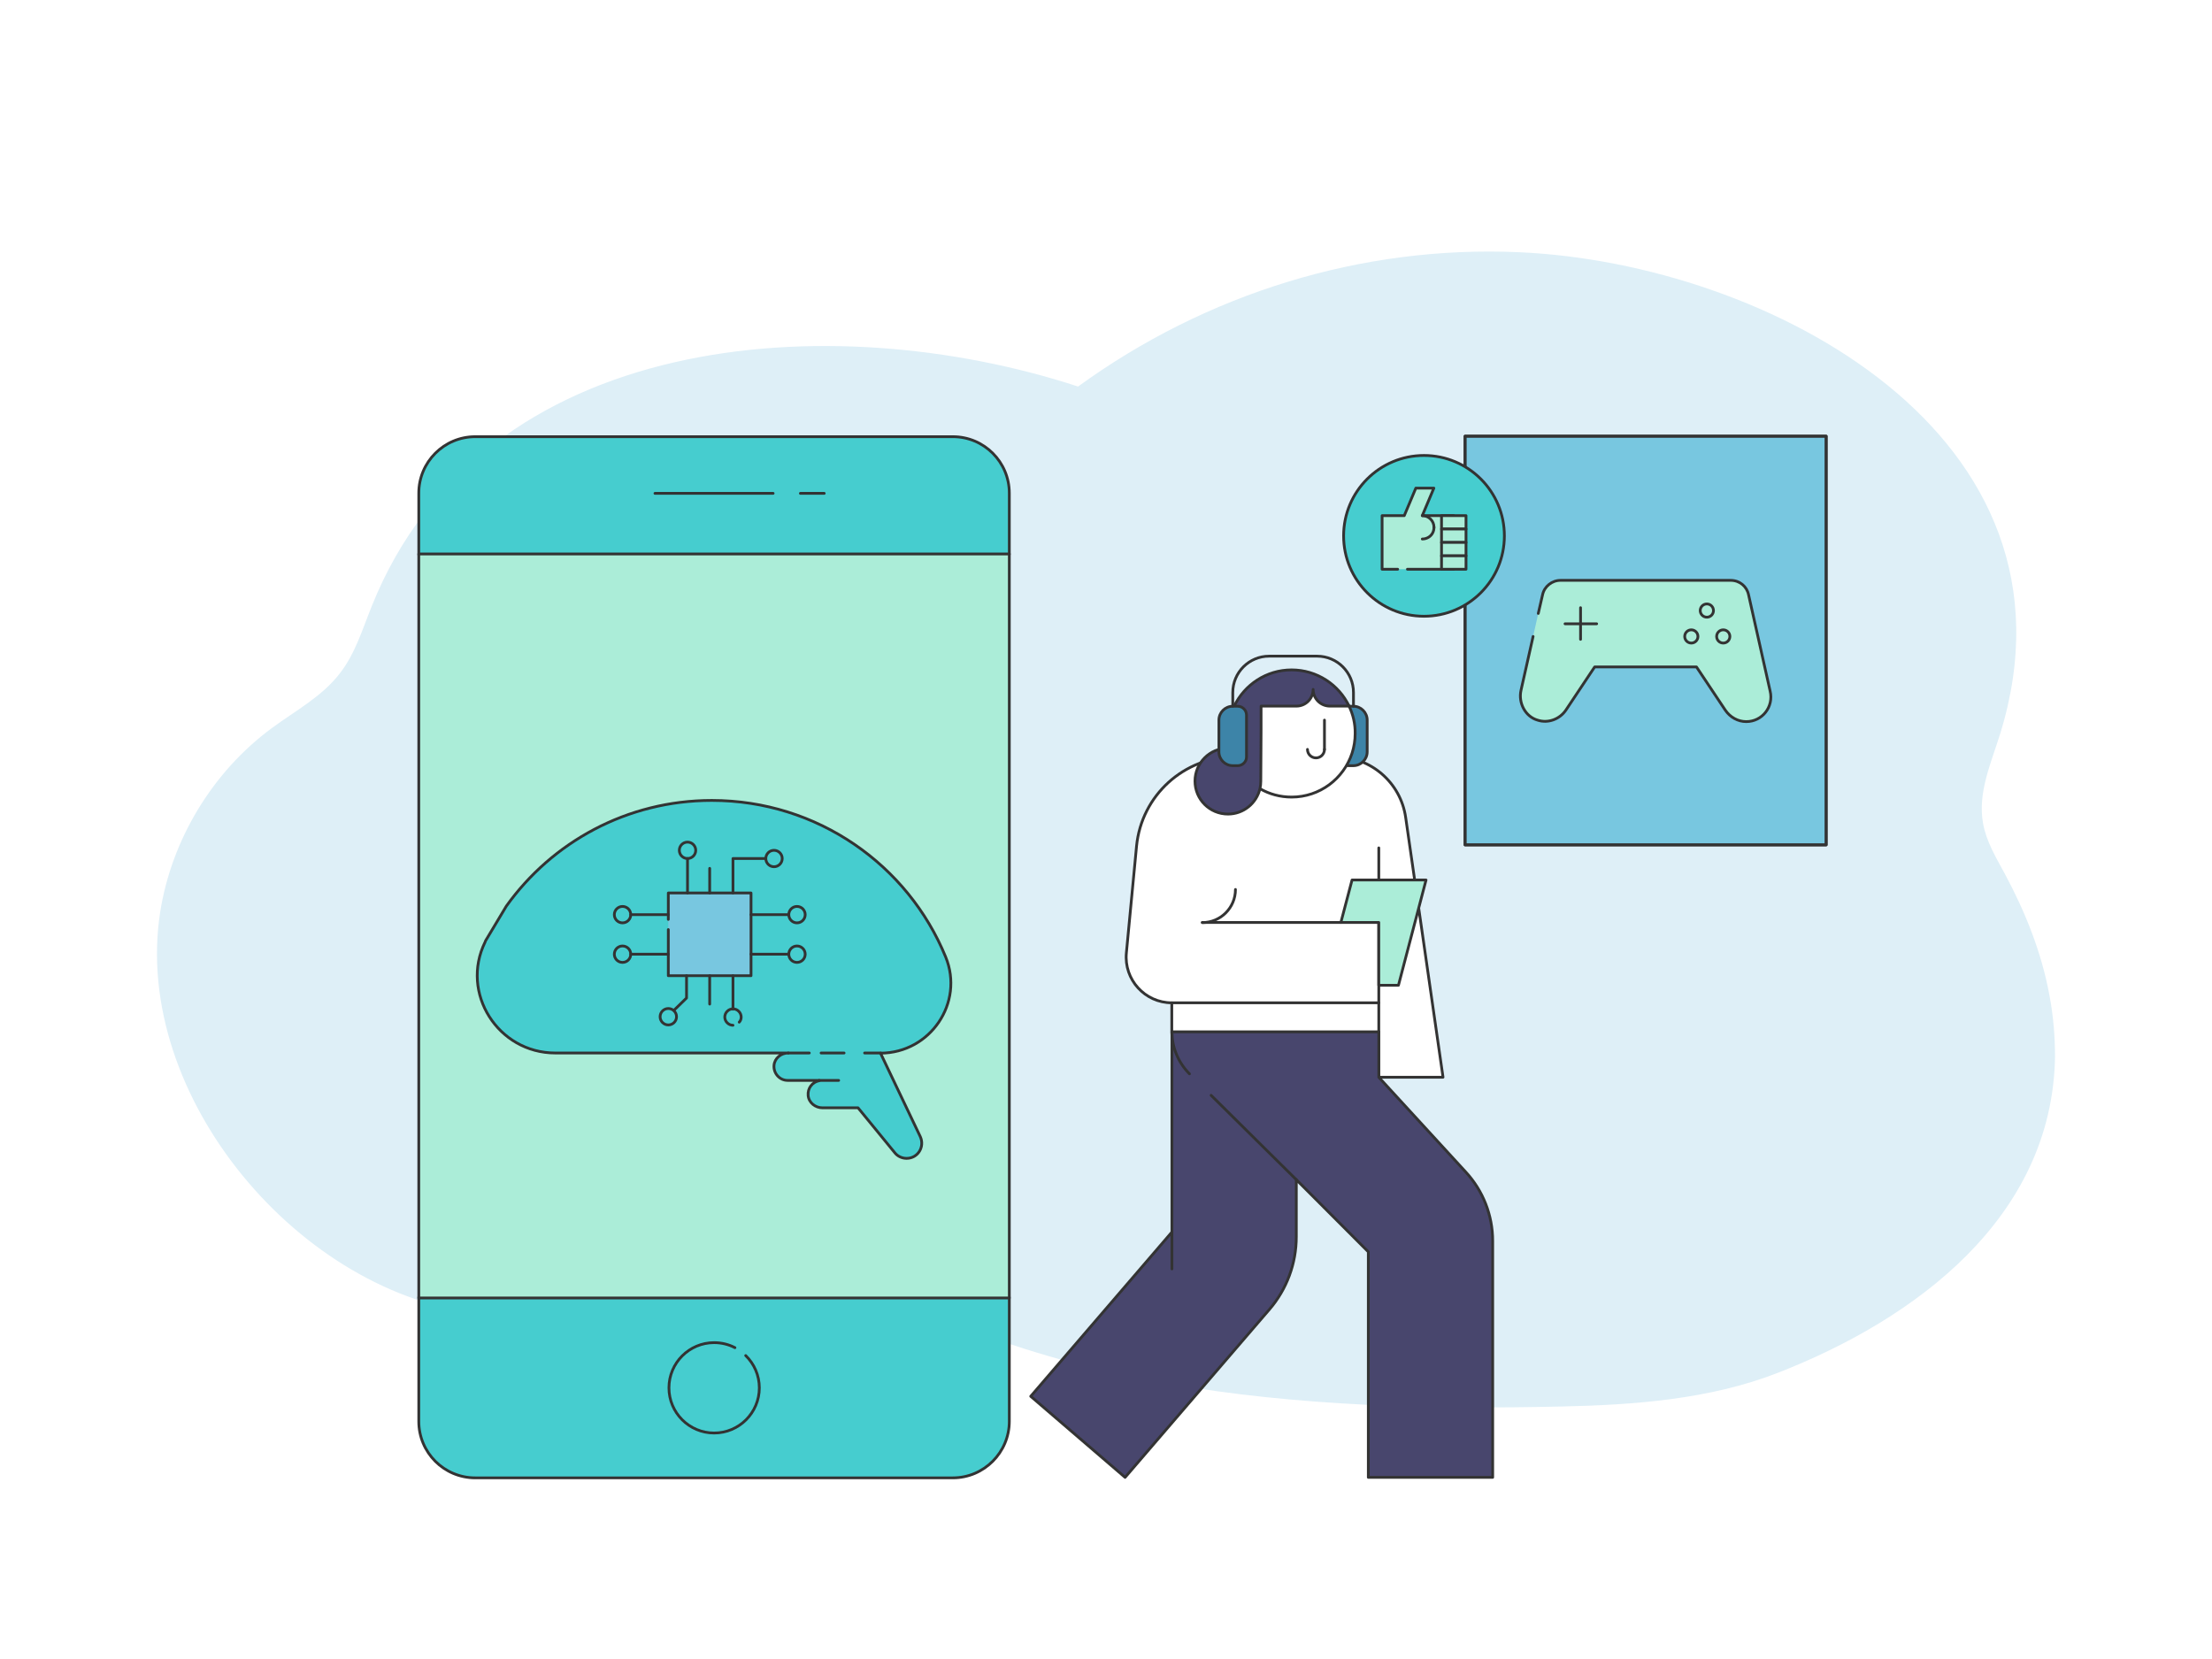 <svg xmlns="http://www.w3.org/2000/svg" height="1200" width="1600" version="1.1" xmlns:xlink="http://www.w3.org/1999/xlink" xmlns:svgjs="http://svgjs.com/svgjs"><rect fill="#ffffff" width="1600" height="1200"></rect><g><path d="M1482.44 720.1C1476.84 689.32 1465.05 659.8 1450.29 632.34 1444 620.67 1436.67 608.66 1434.39 595.5 1430.38 573.42 1440.22 551.91 1446.86 530.51 1513.45 314.49 1278.21 190.46 1099.03 182.45 984.84 177.3 872.25 212.43 779.8 279.59 601.65 221.24 349.01 238.4 268.92 438.4 262.17 455.11 256.91 472.84 245.92 486.92 232.99 503.85 213.54 514.15 196.5 526.73 153.59 558.43 124.07 607.4 115.83 659.92 95.23 793.1 217.66 937.61 349.13 950.43 392.72 954.66 436.66 948.6 478.99 938.18 488.83 935.89 582.43 898.59 581.51 897.56 737.92 1008.78 944.33 1021.59 1129.58 1017.36 1182.09 1016.22 1236.79 1012.21 1285.99 992.99 1385.19 954.32 1484.39 881.09 1486.45 764.61 1486.45 750.08 1485.3 735.09 1482.44 720.1Z" fill="#deeff7" opacity="1" stroke-width="2" stroke="none"></path></g><g><path d="M1320.92 315.51H1059.71V611.12H1320.92V315.51Z" fill="#78c7e0" stroke="#333333" stroke-width="2" stroke-linecap="round" stroke-linejoin="round" opacity="1"></path><path d="M1320.92 315.51H1059.71V611.12H1320.92V315.51Z" stroke="#333333" stroke-width="2" stroke-linecap="round" stroke-linejoin="round" opacity="1" fill="none"></path></g><g><path d="M689.2 1068.97H343.78C321.21 1068.97 302.92 1050.68 302.92 1028.11V938.87C302.92 938.74 320.82 786.46 320.82 657.66 320.82 561.41 302.92 400.7 302.92 400.7V356.73C302.92 334.16 321.21 315.87 343.78 315.87H689.2C711.77 315.87 730.06 334.16 730.06 356.73V400.7C729.41 403.17 702.43 526.13 702.43 657.92 702.43 754.42 730.06 938.87 730.06 938.87V1028.11C730.06 1050.55 711.77 1068.97 689.2 1068.97Z" fill="#46cdcf" stroke="#333333" stroke-width="2" stroke-linecap="round" stroke-linejoin="round" opacity="1"></path><path d="M730.06 400.7H302.92V938.87H730.06V400.7Z" fill="#abedd8" stroke="#333333" stroke-width="2" stroke-linecap="round" stroke-linejoin="round" opacity="1"></path><path d="M539.38 980.51C545.48 986.47 549.24 994.78 549.24 1003.86 549.24 1021.89 534.58 1036.54 516.55 1036.54 498.52 1036.54 483.87 1021.89 483.87 1003.86 483.87 985.83 498.52 971.17 516.55 971.17 522 971.17 527.06 972.47 531.6 974.8" stroke="#333333" stroke-width="2" stroke-linecap="round" stroke-linejoin="round" opacity="1" fill="none"></path><path d="M473.75 356.86H559.23" stroke="#333333" stroke-width="2" stroke-linecap="round" stroke-linejoin="round" opacity="1" fill="none"></path><path d="M578.94 356.86H596.19" stroke="#333333" stroke-width="2" stroke-linecap="round" stroke-linejoin="round" opacity="1" fill="none"></path></g><g><path d="M1030.01 445.75C1062.13 445.75 1088.16 419.71 1088.16 387.6 1088.16 355.49 1062.13 329.45 1030.01 329.45 997.9 329.45 971.87 355.49 971.87 387.6 971.87 419.71 997.9 445.75 1030.01 445.75Z" fill="#46cdcf" stroke="#333333" stroke-width="2" stroke-linecap="round" stroke-linejoin="round" opacity="1"></path><path d="M1018.03 411.74H1051.51V372.98H1028.78L1037.15 353.07H1024.11L1015.74 372.98H999.71V411.74H1010.98" fill="#abedd8" opacity="1" stroke-width="2" stroke="none"></path><path d="M1018.03 411.74H1051.51V372.98H1028.78L1037.15 353.07H1024.11L1015.74 372.98H999.71V411.74H1010.98" stroke="#333333" stroke-width="2" stroke-linecap="round" stroke-linejoin="round" opacity="1" fill="none"></path><path d="M1028.78 372.98C1033.45 372.98 1037.24 376.76 1037.24 381.43" stroke="#333333" stroke-width="2" stroke-linecap="round" stroke-linejoin="round" opacity="1" fill="none"></path><path d="M1028.78 389.89C1030.54 389.89 1032.13 389.36 1033.54 388.48 1035.83 386.98 1037.24 384.43 1037.24 381.43" stroke="#333333" stroke-width="2" stroke-linecap="round" stroke-linejoin="round" opacity="1" fill="none"></path><path d="M1060.41 372.98H1042.7V382.67H1060.41V372.98Z" fill="#abedd8" stroke="#333333" stroke-width="2" stroke-linecap="round" stroke-linejoin="round" opacity="1"></path><path d="M1060.41 382.67H1042.7V392.36H1060.41V382.67Z" fill="#abedd8" stroke="#333333" stroke-width="2" stroke-linecap="round" stroke-linejoin="round" opacity="1"></path><path d="M1060.41 392.36H1042.7V402.05H1060.41V392.36Z" fill="#abedd8" stroke="#333333" stroke-width="2" stroke-linecap="round" stroke-linejoin="round" opacity="1"></path><path d="M1060.41 402.05H1042.7V411.74H1060.41V402.05Z" fill="#abedd8" stroke="#333333" stroke-width="2" stroke-linecap="round" stroke-linejoin="round" opacity="1"></path></g><g><path d="M684.03 692.22C656.85 625.74 591.32 578.97 514.87 578.97 453.5 578.97 399.37 609.12 366.25 655.42L351.17 680.58C351.17 680.82 350.93 681.06 350.93 681.3 332.65 718.33 360.31 761.66 401.62 761.66H570.19C564.97 761.66 560.34 765.34 559.86 770.57 559.39 776.5 564.02 781.49 569.72 781.49H592.51C592.51 781.49 592.74 781.72 592.51 781.72 587.52 782.67 584.08 787.19 584.55 792.41 585.03 797.63 589.78 801.31 594.88 801.31H620.64L647.35 833.96C649.37 836.45 652.57 837.87 655.78 837.87 663.97 837.87 669.07 829.45 665.63 822.09L636.9 761.78C672.87 761.66 697.57 725.34 684.03 692.22Z" fill="#46cdcf" stroke="#333333" stroke-width="2" stroke-linecap="round" stroke-linejoin="round" opacity="1"></path><path d="M483.41 665.03V645.92H543.24V705.75H483.41V672.39" fill="#78c7e0" opacity="1" stroke-width="2" stroke="none"></path><path d="M483.41 665.03V645.92H543.24V705.75H483.41V672.39" stroke="#333333" stroke-width="2" stroke-linecap="round" stroke-linejoin="round" opacity="1" fill="none"></path><path d="M513.33 705.75V726.29" stroke="#333333" stroke-width="2" stroke-linecap="round" stroke-linejoin="round" opacity="1" fill="none"></path><path d="M483.41 741.36C486.69 741.36 489.35 738.7 489.35 735.43 489.35 732.15 486.69 729.49 483.41 729.49 480.13 729.49 477.48 732.15 477.48 735.43 477.48 738.7 480.13 741.36 483.41 741.36Z" stroke="#333333" stroke-width="2" stroke-linecap="round" stroke-linejoin="round" opacity="1" fill="none"></path><path d="M530.18 741.6C526.98 741.6 524.25 738.87 524.25 735.67 524.25 732.46 526.98 729.73 530.18 729.73 533.39 729.73 536.12 732.46 536.12 735.67 536.12 737.09 535.65 738.4 534.7 739.35" stroke="#333333" stroke-width="2" stroke-linecap="round" stroke-linejoin="round" opacity="1" fill="none"></path><path d="M559.86 626.93C563.14 626.93 565.8 624.27 565.8 620.99 565.8 617.72 563.14 615.06 559.86 615.06 556.57 615.06 553.93 617.72 553.93 620.99 553.93 624.27 556.57 626.93 559.86 626.93Z" stroke="#333333" stroke-width="2" stroke-linecap="round" stroke-linejoin="round" opacity="1" fill="none"></path><path d="M497.3 620.99C500.58 620.99 503.24 618.33 503.24 615.06 503.24 611.78 500.58 609.12 497.3 609.12 494.03 609.12 491.37 611.78 491.37 615.06 491.37 618.33 494.03 620.99 497.3 620.99Z" stroke="#333333" stroke-width="2" stroke-linecap="round" stroke-linejoin="round" opacity="1" fill="none"></path><path d="M487.45 730.8L496.59 721.89V705.75" stroke="#333333" stroke-width="2" stroke-linecap="round" stroke-linejoin="round" opacity="1" fill="none"></path><path d="M450.29 696.13C453.57 696.13 456.23 693.48 456.23 690.2 456.23 686.92 453.57 684.26 450.29 684.26 447.01 684.26 444.36 686.92 444.36 690.2 444.36 693.48 447.01 696.13 450.29 696.13Z" stroke="#333333" stroke-width="2" stroke-linecap="round" stroke-linejoin="round" opacity="1" fill="none"></path><path d="M450.29 667.53C453.57 667.53 456.23 664.87 456.23 661.59 456.23 658.31 453.57 655.65 450.29 655.65 447.01 655.65 444.36 658.31 444.36 661.59 444.36 664.87 447.01 667.53 450.29 667.53Z" stroke="#333333" stroke-width="2" stroke-linecap="round" stroke-linejoin="round" opacity="1" fill="none"></path><path d="M456.23 690.2H483.41" stroke="#333333" stroke-width="2" stroke-linecap="round" stroke-linejoin="round" opacity="1" fill="none"></path><path d="M456.23 661.59H483.41" stroke="#333333" stroke-width="2" stroke-linecap="round" stroke-linejoin="round" opacity="1" fill="none"></path><path d="M576.48 667.53C579.76 667.53 582.42 664.87 582.42 661.59 582.42 658.31 579.76 655.65 576.48 655.65 573.19 655.65 570.55 658.31 570.55 661.59 570.55 664.87 573.19 667.53 576.48 667.53Z" stroke="#333333" stroke-width="2" stroke-linecap="round" stroke-linejoin="round" opacity="1" fill="none"></path><path d="M576.48 696.13C579.76 696.13 582.42 693.48 582.42 690.2 582.42 686.92 579.76 684.26 576.48 684.26 573.19 684.26 570.55 686.92 570.55 690.2 570.55 693.48 573.19 696.13 576.48 696.13Z" stroke="#333333" stroke-width="2" stroke-linecap="round" stroke-linejoin="round" opacity="1" fill="none"></path><path d="M570.55 661.59H543.24" stroke="#333333" stroke-width="2" stroke-linecap="round" stroke-linejoin="round" opacity="1" fill="none"></path><path d="M570.55 690.2H543.24" stroke="#333333" stroke-width="2" stroke-linecap="round" stroke-linejoin="round" opacity="1" fill="none"></path><path d="M530.18 705.75V729.97" stroke="#333333" stroke-width="2" stroke-linecap="round" stroke-linejoin="round" opacity="1" fill="none"></path><path d="M530.18 645.92V620.99H553.69" stroke="#333333" stroke-width="2" stroke-linecap="round" stroke-linejoin="round" opacity="1" fill="none"></path><path d="M497.3 645.92V620.99" stroke="#333333" stroke-width="2" stroke-linecap="round" stroke-linejoin="round" opacity="1" fill="none"></path><path d="M513.33 645.92V628.11" stroke="#333333" stroke-width="2" stroke-linecap="round" stroke-linejoin="round" opacity="1" fill="none"></path><path d="M593.93 761.66H610.55" stroke="#333333" stroke-width="2" stroke-linecap="round" stroke-linejoin="round" opacity="1" fill="none"></path><path d="M570.19 761.66H585.38" stroke="#333333" stroke-width="2" stroke-linecap="round" stroke-linejoin="round" opacity="1" fill="none"></path><path d="M606.63 781.49H592.51" stroke="#333333" stroke-width="2" stroke-linecap="round" stroke-linejoin="round" opacity="1" fill="none"></path><path d="M637.02 761.66H625.39" stroke="#333333" stroke-width="2" stroke-linecap="round" stroke-linejoin="round" opacity="1" fill="none"></path></g><g><path d="M1108.93 460.37L1100.19 499.28C1098.11 508.43 1103.31 518.42 1112.26 520.92 1119.96 523.42 1128.28 520.09 1132.65 513.64L1153.46 482.42H1190.29 1227.12L1247.93 513.64C1251.47 518.84 1257.08 521.96 1263.12 521.96 1274.77 521.96 1283.09 511.14 1280.39 499.9L1264.78 430.19C1263.53 424.16 1258.33 419.79 1251.88 419.79H1190.29 1128.7C1122.66 419.79 1117.04 424.16 1115.79 430.19L1112.67 443.72" fill="#abedd8" opacity="1" stroke-width="2" stroke="none"></path><path d="M1108.93 460.37L1100.19 499.28C1098.11 508.43 1103.31 518.42 1112.26 520.92 1119.96 523.42 1128.28 520.09 1132.65 513.64L1153.46 482.42H1190.29 1227.12L1247.93 513.64C1251.47 518.84 1257.08 521.96 1263.12 521.96 1274.77 521.96 1283.09 511.14 1280.39 499.9L1264.78 430.19C1263.53 424.16 1258.33 419.79 1251.88 419.79H1190.29 1128.7C1122.66 419.79 1117.04 424.16 1115.79 430.19L1112.67 443.72" stroke="#333333" stroke-width="2" stroke-linecap="round" stroke-linejoin="round" opacity="1" fill="none"></path><path d="M1143.26 439.56V462.45" stroke="#333333" stroke-width="2" stroke-linecap="round" stroke-linejoin="round" opacity="1" fill="none"></path><path d="M1154.91 451.21H1132.03" stroke="#333333" stroke-width="2" stroke-linecap="round" stroke-linejoin="round" opacity="1" fill="none"></path><path d="M1246.47 465.15C1249.11 465.15 1251.26 463.01 1251.26 460.37 1251.26 457.72 1249.11 455.58 1246.47 455.58 1243.83 455.58 1241.69 457.72 1241.69 460.37 1241.69 463.01 1243.83 465.15 1246.47 465.15Z" stroke="#333333" stroke-width="2" stroke-linecap="round" stroke-linejoin="round" opacity="1" fill="none"></path><path d="M1234.61 446.43C1237.25 446.43 1239.4 444.28 1239.4 441.64 1239.4 439 1237.25 436.85 1234.61 436.85 1231.97 436.85 1229.82 439 1229.82 441.64 1229.82 444.28 1231.97 446.43 1234.61 446.43Z" stroke="#333333" stroke-width="2" stroke-linecap="round" stroke-linejoin="round" opacity="1" fill="none"></path><path d="M1223.37 465.15C1226.02 465.15 1228.16 463.01 1228.16 460.37 1228.16 457.72 1226.02 455.58 1223.37 455.58 1220.73 455.58 1218.59 457.72 1218.59 460.37 1218.59 463.01 1220.73 465.15 1223.37 465.15Z" stroke="#333333" stroke-width="2" stroke-linecap="round" stroke-linejoin="round" opacity="1" fill="none"></path></g><g><path d="M893.23 547.39H966.1C991.58 547.39 1013.18 566.12 1016.76 591.29L1043.78 779.19H997.32V746.34C997.32 789.63 847.59 789.63 847.59 746.34V725.36C828.14 725.36 812.89 708.58 814.74 689.23L822.1 611.97C825.69 575.33 856.39 547.39 893.23 547.39Z" fill="#ffffff" stroke="#333333" stroke-width="2" stroke-linecap="round" stroke-linejoin="round" opacity="1"></path><path d="M975.31 553.83H978.89C984.42 553.83 988.92 549.33 988.92 543.8V520.88C988.92 515.35 984.42 510.85 978.89 510.85H975.31C971.83 510.85 968.97 513.72 968.97 517.2V547.59C969.07 550.97 971.83 553.83 975.31 553.83Z" fill="#3d84a8" stroke="#333333" stroke-width="2" stroke-linecap="round" stroke-linejoin="round" opacity="1"></path><path d="M975.82 510.75C975.82 510.75 965.08 493.76 949.93 493.76 906.95 493.76 900.6 510.75 900.6 510.75 900.6 510.75 890.26 548.21 911.45 570.52 918.2 574.41 925.98 576.55 934.27 576.55 954.64 576.55 971.93 563.25 977.97 544.83 979.41 540.33 980.22 535.51 980.22 530.6 980.33 523.44 978.69 516.79 975.82 510.75Z" fill="#ffffff" stroke="#333333" stroke-width="2" stroke-linecap="round" stroke-linejoin="round" opacity="1"></path><path d="M912.17 527.94V524.05 510.75H937.75C944.4 510.75 949.83 505.32 949.83 498.67 949.83 505.32 955.25 510.75 961.91 510.75H975.82C968.46 495.29 952.59 484.55 934.27 484.55 915.95 484.55 900.19 495.29 892.72 510.75 889.86 516.79 888.22 523.44 888.22 530.5 888.22 530.91 888.22 531.42 888.32 531.83H888.22V541.14C875.12 541.14 864.37 551.79 864.37 564.99 864.37 578.19 875.02 588.84 888.22 588.84 899.48 588.84 908.89 580.96 911.35 570.52 911.76 568.78 911.96 566.93 911.96 565.09L912.17 527.94Z" fill="#48466d" stroke="#333333" stroke-width="2" stroke-linecap="round" stroke-linejoin="round" opacity="1"></path><path d="M958.02 520.88V542.06" stroke="#333333" stroke-width="2" stroke-linecap="round" stroke-linejoin="round" opacity="1" fill="none"></path><path d="M945.73 542.06C945.73 545.44 948.5 548.21 951.88 548.21 955.25 548.21 958.02 545.44 958.02 542.06" stroke="#333333" stroke-width="2" stroke-linecap="round" stroke-linejoin="round" opacity="1" fill="none"></path><path d="M895.28 553.83H891.7C886.17 553.83 881.67 549.33 881.67 543.8V520.88C881.67 515.35 886.17 510.85 891.7 510.85H895.28C898.76 510.85 901.63 513.72 901.63 517.2V547.59C901.63 550.97 898.76 553.83 895.28 553.83Z" fill="#3d84a8" stroke="#333333" stroke-width="2" stroke-linecap="round" stroke-linejoin="round" opacity="1"></path><path d="M979 510.75V500.92C979 486.39 967.23 474.62 952.69 474.62H918C903.47 474.62 891.7 486.39 891.7 500.92V510.75" stroke="#333333" stroke-width="2" stroke-linecap="round" stroke-linejoin="round" opacity="1" fill="none"></path><path d="M997.32 746.34V613.3" stroke="#333333" stroke-width="2" stroke-linecap="round" stroke-linejoin="round" opacity="1" fill="none"></path><path d="M893.64 643.38C893.64 656.59 882.9 667.33 869.69 667.33" stroke="#333333" stroke-width="2" stroke-linecap="round" stroke-linejoin="round" opacity="1" fill="none"></path><path d="M1031.5 636.53H977.97L969.89 667.23H997.32V712.67H1011.54L1031.5 636.53Z" fill="#abedd8" stroke="#333333" stroke-width="2" stroke-linecap="round" stroke-linejoin="round" opacity="1"></path><path d="M969.89 667.23H869.69" stroke="#333333" stroke-width="2" stroke-linecap="round" stroke-linejoin="round" opacity="1" fill="none"></path><path d="M847.69 725.36H997.32" stroke="#333333" stroke-width="2" stroke-linecap="round" stroke-linejoin="round" opacity="1" fill="none"></path><path d="M997.32 779.19V746.34H847.69V762.82 779.3 891.16L745.55 1009.98 813.81 1068.62 918.2 947.14C930.79 932.5 937.65 913.88 937.65 894.64V853.29L989.74 905.49V1068.62H1079.7V897.61C1079.7 879.08 1072.74 861.27 1060.15 847.66L997.32 779.19Z" fill="#48466d" stroke="#333333" stroke-width="2" stroke-linecap="round" stroke-linejoin="round" opacity="1"></path><path d="M860.38 776.74C852.3 768.65 847.69 757.7 847.69 746.24" stroke="#333333" stroke-width="2" stroke-linecap="round" stroke-linejoin="round" opacity="1" fill="none"></path><path d="M937.65 853.29L876.04 792.29" stroke="#333333" stroke-width="2" stroke-linecap="round" stroke-linejoin="round" opacity="1" fill="none"></path><path d="M847.69 891.16V917.87" stroke="#333333" stroke-width="2" stroke-linecap="round" stroke-linejoin="round" opacity="1" fill="none"></path></g></svg>